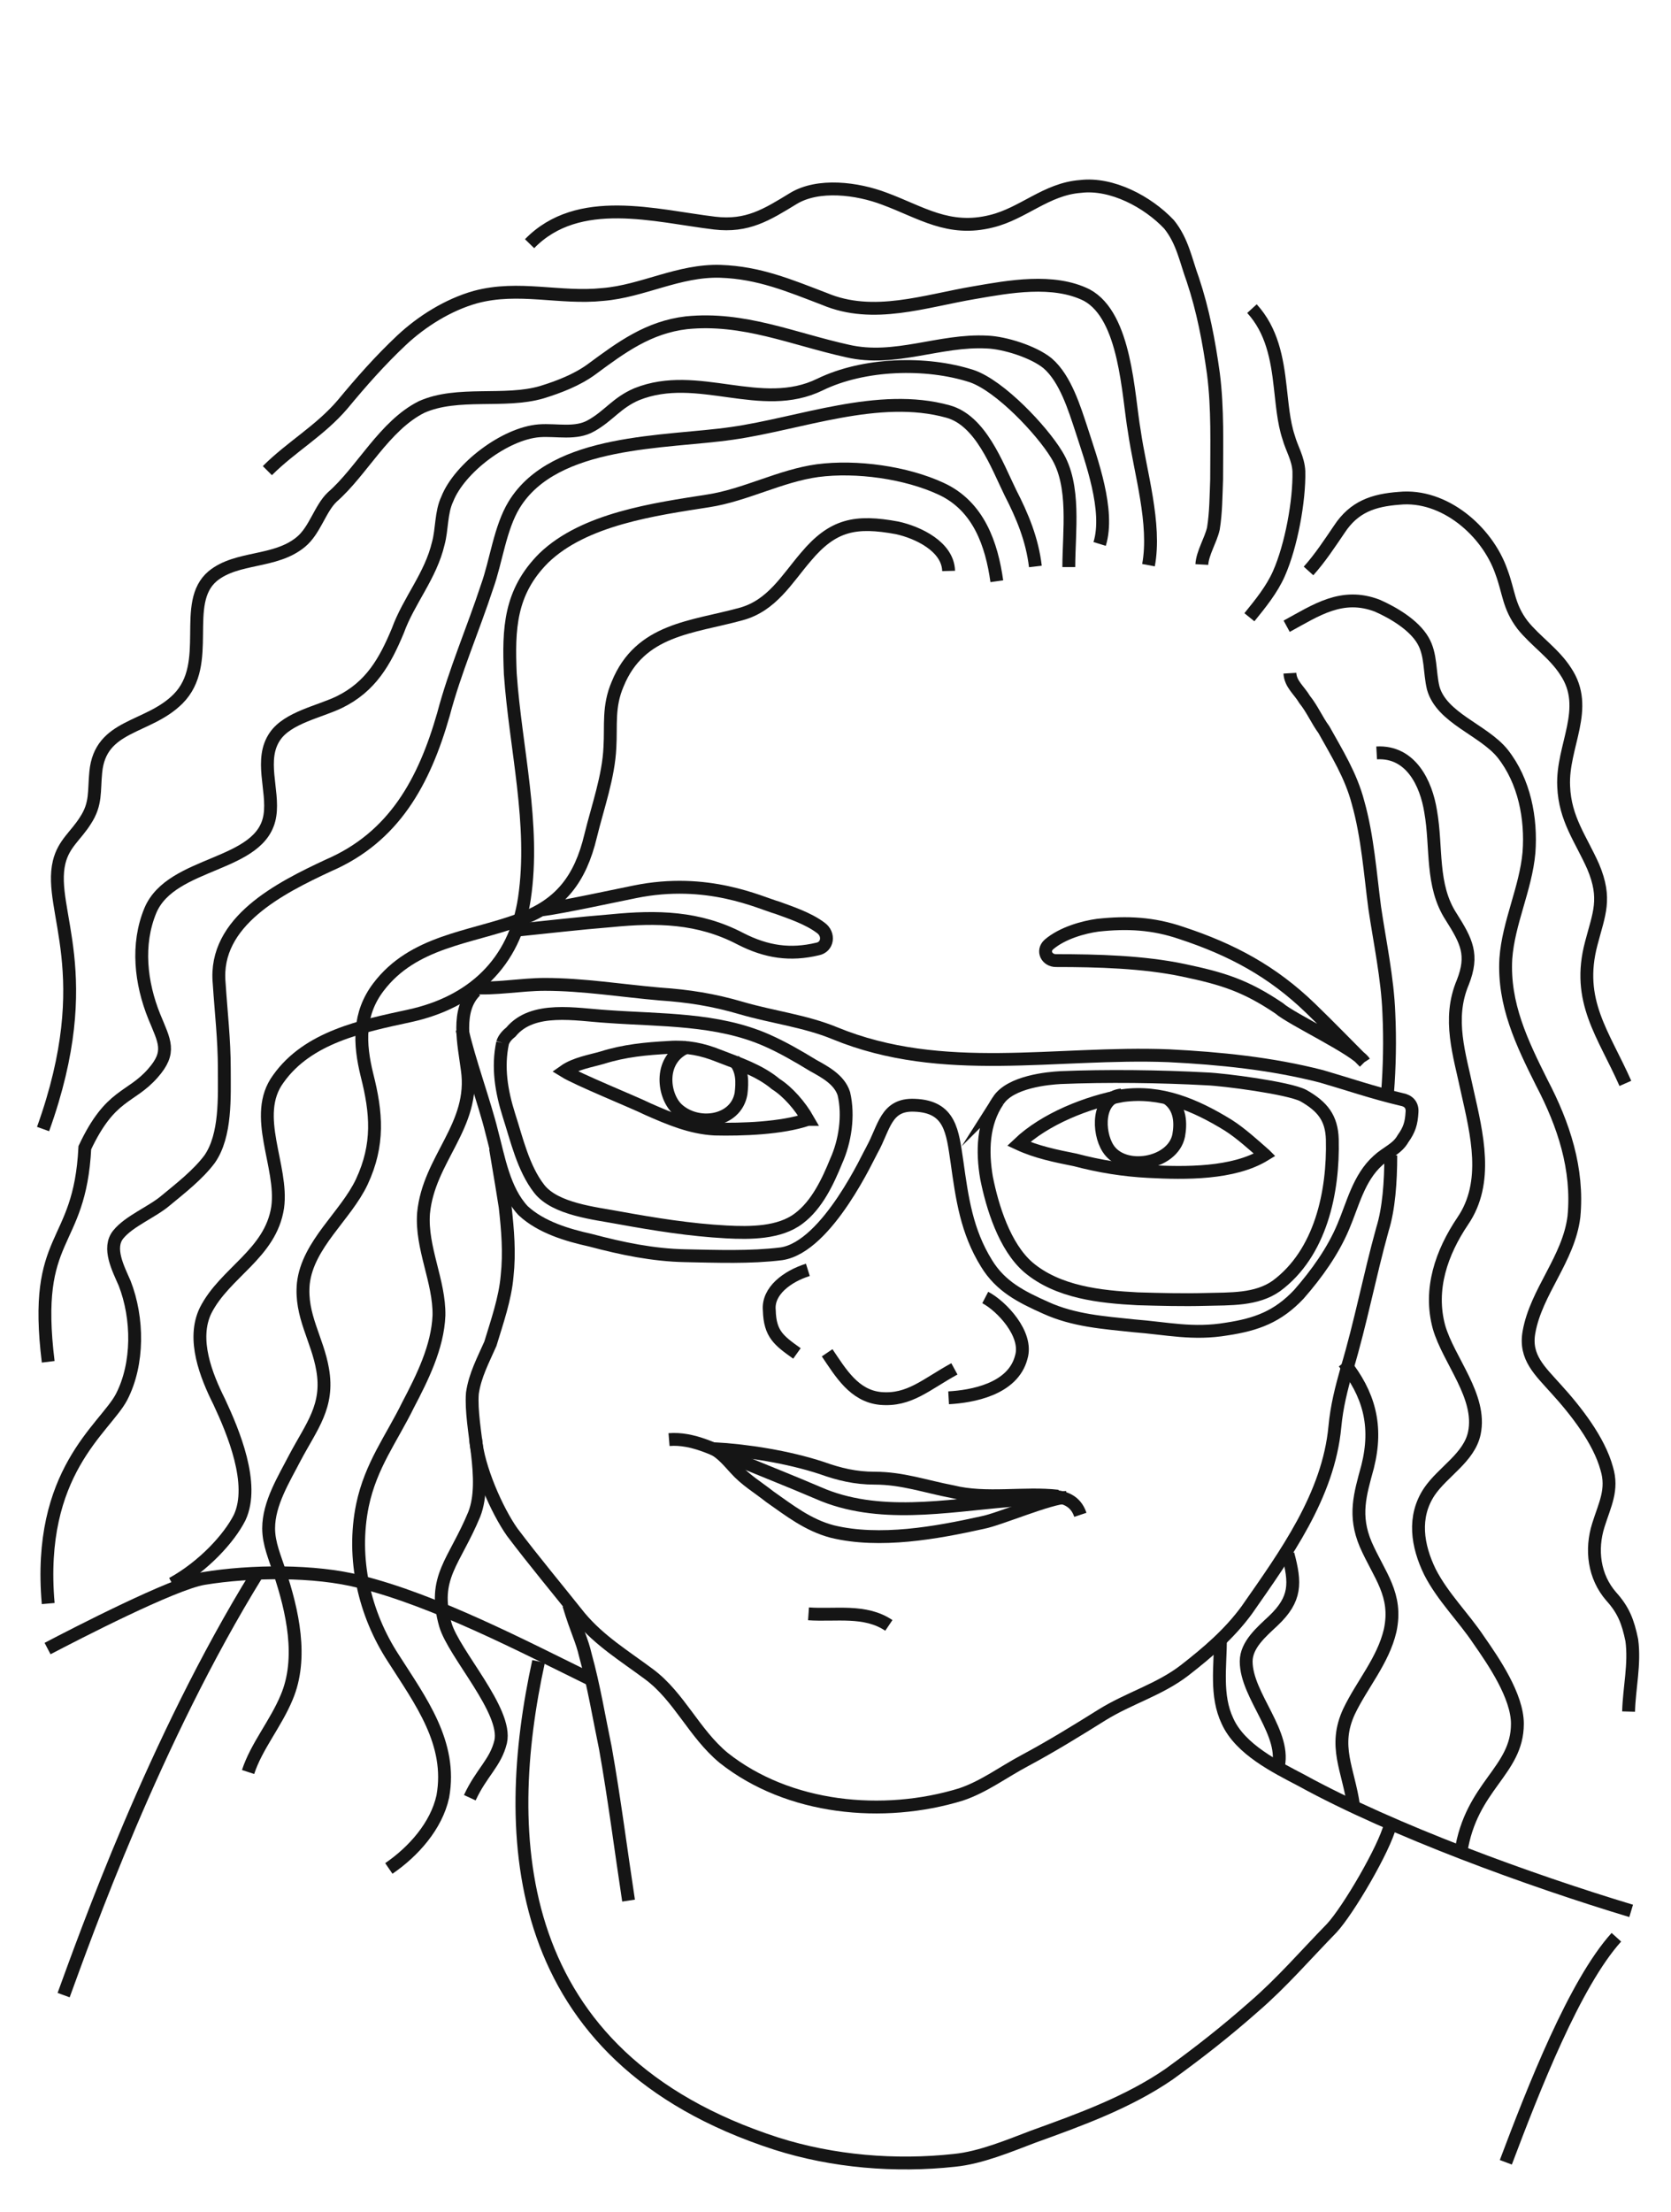 <svg id="Layer_1" xmlns="http://www.w3.org/2000/svg" viewBox="0 0 260 344"><style>.st0{fill:#161616;fill-opacity:0}.st1{fill:none;stroke:#151515;stroke-width:2;stroke-miterlimit:10}</style><path class="st0" d="M0 0h260v344H0z" id="Layer_3"/><g id="Layer_2_1_"><path class="st1" d="M74 223.8c.4 4.5 3.3 11.1 5.7 14.5 3.4 4.5 7 8.8 10.5 13.2 3.1 3.7 6.9 6 10.8 8.9 4.7 3.5 7 9.2 11.6 13 10.1 8 24.8 9.4 36.9 5.7 3.6-1.2 6.6-3.5 10-5.3 4.1-2.2 8-4.6 12-7.1 4.2-2.6 8.9-3.9 12.8-6.9 3.6-2.8 7-5.7 9.7-9.4 6-8.6 12.7-17.8 13.7-28.5.3-3.2 1-5.9 1.9-9.1 2.1-7 3.5-14.4 5.5-21.6 1-3.2 1.3-7.4 1.3-11.5"/><path class="st1" d="M125.7 197.5c-3.2 1-6.3 3.3-6 6.3.1 3.7 1.5 4.7 4.3 6.7m4.7-.1c2.1 3.1 4.2 6.7 8.3 7.1 4.5.4 7.1-2.2 11.5-4.6m-.9 4.5c3.6-.2 10-1.3 11.3-6.3 1.1-3.6-3.1-8-5.6-9.3m-49.2 22.1c3.7-.3 7.2 1.6 10.6 3.1 4.3 1.8 8.4 3.4 12.6 5.2 9.3 4.1 19.9 2 29.6 1.2 3.8-.3 9.7-2.3 11.2 2.2M125.8 251c4.2.3 8.8-.7 12.5 1.8"/><path class="st1" d="M165.9 232.9c-2.5 0-10.4 3.4-13 3.9-7.2 1.6-16 3.2-23.4 1.4-3.8-1-6.7-3.3-9.7-5.4-1.9-1.5-3.8-2.6-5.4-4.4-1.1-1.2-2-2.3-3.4-3.1 5.3.3 11.6 1.3 16.8 3 2.8 1 5.3 1.6 8.3 1.6 4.3 0 7.9 1.3 12.1 2.1 5.2 1.3 11.2.1 16.4.7m-80.2-91.2c3.1-.4 11.4-2.2 14.4-2.8 11.3-2.3 19.4 1.7 22.2 2.5 1.9.7 4.7 1.6 6.7 3.1 1.4 1 1.1 3-.5 3.3-4.2 1-7.9.5-12-1.6-6.5-3.4-13-3.5-20.1-2.8-5 .4-10.1 1-15 1.5m132.2 20.5c-2.6-2.6-5.4-5.5-8.4-8.4-5.9-5.7-12.2-9.1-20.1-11.7-4.4-1.5-8.4-1.7-13-1.2-2.2.3-5.5 1.2-7.6 3-1.1 1-.3 2.5 1.1 2.5 6.5 0 13.6.2 19.8 1.5 6.2 1.3 9.7 2.4 14.9 5.9 1.9 1.7 12 6.4 13.3 8.4m-140.4-5.1c1 4.6 3.5 11.4 4.6 15.9 1.1 4.1 1.9 9.1 4.9 12.3 2.8 2.6 6.9 3.8 10.5 4.6 4.9 1.3 9.7 2.3 14.7 2.4 4.9.1 10.2.3 15-.3 7.2-1.1 13.7-15.6 14.1-16.2 1.9-3.4 2.1-7.1 6.6-6.9 5.6.2 5.9 4.1 6.6 8.8.8 5.7 1.5 10.8 4.6 15.8 2.2 3.6 5.4 5.2 9.2 6.9 4.4 2 9 2.3 13.7 2.8 5.2.4 9.2 1.4 14.5.5 4.6-.7 7.9-1.9 11.2-5.4 2.8-3.2 5.3-6.7 6.9-10.5 1.5-3.5 2.4-7.6 5.4-10.3 1.4-1.3 3-1.8 3.9-3.4 1-1.4 1.3-2.4 1.4-4.1.1-1.1-.5-1.8-1.6-2-4.3-1-8.7-2.5-12.5-3.6-7.8-2-15.8-2.8-23.7-3.2-17.6-.7-35.2 3.4-52-3.5-4.6-1.9-9.7-2.5-14.5-3.9-4.4-1.3-8.3-1.9-12.7-2.2-5.8-.5-12-1.5-17.9-1.5-3.8 0-7.8.8-11.5.5"/><path class="st1" d="M155.1 90.4c-.8-5.7-2.8-11.7-8.7-14.4-5.4-2.5-13.1-3.6-19.2-2.8-5.8.8-11.2 3.8-17 4.7-8.3 1.3-19.3 2.8-25.6 8.9-5.3 5.3-5.5 11-5.2 18 .8 11.5 3.9 23.4 2.2 34.9-1.5 10.1-8.2 16.2-17.9 18.3-7.4 1.6-15.8 3.3-20.4 9.8-4.2 5.7.8 13.6-.1 20-1.1 7.2-8.2 10.1-11.2 16-2.2 4.5.1 10.2 2.1 14.2 2.2 4.7 5.6 12.8 3.2 18-1.6 3.2-5.6 7.6-10.5 10.3"/><path class="st1" d="M161.1 88.1c-.5-4.2-2-7.8-3.9-11.5-2.1-4.3-4.6-11.2-9.7-12.6-10.8-3-23 1.9-33.6 3.4-10.3 1.5-27.6.8-33.9 11.1-2.2 3.6-2.8 8.8-4.2 12.7-2.2 6.7-5 13.1-6.8 19.9-3 10.5-7.7 19.1-17.9 23.5-7.5 3.5-17.9 8.7-17 18.3.3 4.6.8 8.8.8 13.3 0 4.4.3 10.4-2.3 14.1-1.8 2.4-4.5 4.5-6.8 6.4-2.1 1.8-5.7 3.2-7.4 5.3-1.7 2.1 0 5.3 1 7.6 2.1 5.4 2.2 12.5-.5 17.7-2.6 4.9-13.2 11.6-11.4 32.1"/><path class="st1" d="M147.6 88.8c-.1-3.8-4.8-6-8-6.7-6.5-1.2-10-.5-14.2 4.5-3 3.5-5.3 7.6-10.1 8.9-7.6 2.1-15.7 2.3-19.2 10.9-1.5 3.5-1 6.4-1.2 9.8-.2 4.6-1.9 9.3-3 13.8-1.6 6.7-4.7 10.8-11.2 13.1-7.7 2.8-16.4 3.3-21.8 10.4-3.2 4.2-3 8.8-1.8 13.7 1.5 5.9 1.9 10.8-.8 16.6-2.5 5.3-8.4 9.7-9.1 15.8-.5 5 2.2 8.7 3 13.4 1 5.7-1.7 8.8-4.3 13.7-1.7 3.3-4.1 7.1-4.1 11 0 2.4 1 4.6 1.7 6.8 2 6 3.7 13.4 1.1 19.5-1.7 4.1-4.7 7.6-6 11.6"/><path class="st1" d="M171.1 84.6c1.6-5.2-1.3-13-2.8-17.7-1.1-3.3-2.5-8-5.3-10.4-2.2-1.8-6.7-3.2-9.4-3.3-7.4-.4-14.3 3.1-21.7 1.4-8.6-1.9-16.2-5.3-25.1-4.4-5.9.7-10.1 3.8-14.7 7.2-2.3 1.7-5.2 2.8-7.8 3.6-5.8 1.7-13.1-.2-18.7 2.3-5.8 2.9-9.3 10-13.9 14-1.9 1.8-2.7 5.2-4.9 7-4 3.3-9.9 2.2-13.7 5.3-5 4.2.1 13.6-5.4 19.1-4.7 4.7-12.1 3.9-12.8 11.4-.3 3 .1 4.9-1.6 7.5-1.5 2.4-3.4 3.6-4.1 6.5-1.8 7.5 6.2 17.3-2.5 41.5"/><path class="st1" d="M178.7 87.9c1.2-6.4-1.3-14.5-2.2-20.8-1-5.7-1.3-17.9-7.4-21.2-5.2-2.6-12.2-1.3-17.4-.4-7.8 1.3-15.8 4.2-23.4 1-5.5-2.1-10.2-4.1-16.2-4.3-6.5-.2-12.1 3.1-18.3 3.6-6.7.7-13.1-1.4-19.8.4-4.3 1.2-8.4 3.8-11.5 6.7-3.4 3.2-6.3 6.5-9.2 10-3.5 4.1-8 6.6-11.7 10.3"/><path class="st1" d="M166.3 88.2c0-5.5 1.1-12.7-1.9-17.5-2.3-3.8-8.8-10.7-13.2-12.2-7.1-2.3-16.8-2-23.6 1.3-9.2 4.5-19-2.3-28.5 1.5-3.1 1.3-4.4 3.4-7.1 4.9-2.4 1.4-5.4.6-8.1.8-5.3.4-12.4 5.8-14.3 10.6-1 2.1-.8 4.7-1.4 6.9-1.2 5.1-4.6 8.9-6.3 13.6-2 4.8-4.2 8.7-9.1 11.1-3.1 1.5-8 2.4-10 5.3-2.5 3.6-.2 8.4-.8 12.3-1.2 8.1-15.3 7-18.6 14.8-2.2 5.3-1.5 11.3.6 16.5 1.6 3.9 2.7 5.5-.2 8.8-3.5 4-6.6 3.1-10.6 11.6-.8 15.9-8.2 13-5.7 33.3"/><path class="st1" d="M74 154.1c-3.1 3-1.8 8.3-1.3 12.2 1.3 8.8-6 13.9-6.8 22.4-.4 5.4 2.5 10.6 2.4 15.9-.2 4.9-2.6 9.7-4.8 13.9-2.6 5.3-5.8 9.4-7.1 15.6-1.7 8.3.3 16.9 4.8 23.8 4.2 6.6 9.2 13.2 7.7 21.5-1 4.6-4.6 8.6-8.4 11.2"/><path class="st1" d="M77.1 178.6c.8 4.7 1.2 7.2 1.5 9.1.4 3.6.7 7.1.3 10.8-.3 3.5-1.6 7.2-2.6 10.5-1.1 2.5-2.4 4.9-2.8 7.7-.4 5.4 2.4 13.4.3 18.8-3.1 7.5-6.6 9.8-4.5 17.2 1.3 4.5 9.7 13.4 8.6 18.2-.8 3.3-3 4.8-4.8 8.7M187 87.8c.1-1.8 1.4-3.8 1.8-5.6.4-2.5.4-5 .5-7.6 0-5.5.2-11-.5-16.5-.7-5-1.6-9.8-3.2-14.6-1.1-3-1.6-6-3.7-8.6-3.3-3.5-8.9-6.5-13.8-5.9-5.3.4-8.9 4.2-13.8 5.4-6.7 1.7-11-1.4-16.7-3.5-4.2-1.6-10.3-2.4-14.2 0-4.1 2.5-7.1 4.4-12.2 3.8-9.2-1.1-21.2-4.6-28.8 3.2m112 58.1c1.7-2.1 3.5-4.3 4.6-6.8 1.9-4.3 3.2-11.3 3.1-15.9-.1-2-1.1-3.5-1.6-5.3-.8-2.4-1-5.3-1.3-7.8-.5-4.5-1.3-8.8-4.4-12.2m8.8 40.8c1.8-2 3.3-4.3 4.8-6.5 2.3-3.5 5.3-4.5 9.3-4.8 7-.7 13.7 5.1 15.9 11.4 1.2 3.2 1.1 5.4 3.3 8.3 2 2.5 4.9 4.4 6.7 7.2 3.9 5.8-.6 11.6-.3 17.9.2 5.1 2.7 8.2 4.6 12.5 2.1 5 .9 7.3-.3 11.9-2.4 9 1.9 14.1 5.3 21.8m-52.2-63.8c.1 1.7 1.4 2.6 2.3 4.1 1.2 1.5 1.9 3.2 3 4.7 2 3.6 4.2 7.1 5.3 11.3 1.5 5.3 1.9 11.1 2.6 16.4.8 5.4 2 11 2.2 16.4.2 4.2.1 8.4-.2 12.3"/><path class="st1" d="M200.2 97.4c4.6-2.5 8.6-5.3 14.1-3.2 2.5 1.1 5.7 3 7.1 5.4 1.3 2.2 1 4.9 1.6 7.4 1.3 4.7 7.8 6.5 10.8 10.2 3.4 4.3 4.5 10.1 4.1 15.4-.5 5.6-3.2 10.9-3.6 16.5-.4 7.1 2.5 13.1 5.6 19.3 3.4 6.5 5.7 13.4 5 20.8-.8 6.6-5.9 11.7-7 18-.7 3.9 1.7 6 4.2 8.8 3.1 3.4 6.7 8 7.9 12.4 1 3.3-.3 5.6-1.3 8.8-1.2 3.8-.7 8 2 11.1 1.9 2.1 2.6 3.9 3.2 6.8.5 3.7-.4 7.4-.5 11.1"/><path class="st1" d="M214.2 117.1c5.3-.3 7.7 4.7 8.4 9.1 1 5.6 0 11.5 3.2 16.4 2.4 3.8 3.5 5.9 1.8 10.2-2.4 5.7-.5 11.2.7 16.9 1.5 6.7 3.4 14.2-.7 20.2-3.3 4.9-5.3 10.6-3.7 16.5 1.5 5.2 6.7 10.8 5.5 16.5-.8 3.8-4.9 6-7 9.1-2.6 3.9-1.9 8.4.1 12.5 2 3.9 5.2 7 7.6 10.6 2.3 3.3 6 8.7 6 13 0 7.4-7.2 9.6-8.8 20m-18.2-76.2c3.9 4.9 5.3 9.8 3.7 16.2-1.2 4.4-2.2 7.6-.3 12.1 2.1 4.8 5 7.8 3.8 13.4-1.1 4.7-4.4 8.4-6.4 12.6-2.5 5.4-.1 9 .7 14.6m-10.2-39.1c1.2 4.5 1.3 7-2.3 10.4-1.8 1.7-4.2 3.7-4.2 6.3 0 5.4 6.5 11.3 4.9 16.7M88.5 249.6c1.3 4.3 2 5.3 2.6 7.9 1.3 4.7 2.1 9.6 3.1 14.4 1.4 7.9 2.4 15.8 3.6 23.7m99-116c-1.7-1.5-3.8-3.4-5.7-4.6-5.2-3.2-10.5-5.4-16.4-4.6-5.5 1-12.1 3.6-16.2 7.5 2.8 1.3 5.8 1.9 8.8 2.5 3.8 1 7.5 1.6 11.4 1.8 5.7.3 13.2.4 18.1-2.6zm-71.1-5.5c-4.1 1.4-10.3 1.6-14.5 1.5-3.7-.2-7-1.6-10.4-3.1-2-1-10.9-4.6-13-5.9 1.7-1.2 4.2-1.6 5.9-2.1 3.5-1.1 6.8-1.4 10.4-1.6 2.8-.2 5.2.3 7.7 1.3 3.1 1.2 6.4 2.3 8.9 4.4 1.9 1.2 3.8 3.4 5 5.5z"/><path class="st1" d="M174.5 170.3c-3.8.4-3.7 5.8-2.1 8.3 2.4 3.8 10.1 2.5 11-2 .3-1.7.4-4.3-1.8-5.8m-74.6-8c-4.5 1.8-3.9 7.4-1.7 9.6 3.1 3 9.2 2.2 10-2.3.2-1.7.3-3.7-1.1-5.2"/><path class="st1" d="M78.2 162.2c-.8 3.8-.2 7.5 1 11.3 1.2 3.7 2.2 8.2 4.7 11.4s8.7 3.8 12.4 4.5c5.5 1 11.1 1.9 16.7 2.2 3.7.2 8.3.2 11.3-2.1 2.8-2.1 4.5-5.7 5.8-8.9 1.4-3.1 2-7.1 1.2-10.5-.7-2.2-3-3.4-4.8-4.4-2.3-1.4-4.7-2.8-7.2-3.9-7.7-3.4-16.5-3.1-24.8-3.7-4.9-.3-11.6-1.7-15 2.4-.5.4-1.1 1-1.3 1.7m77.1 9c1.9-3 7.9-3.5 9.7-3.6 7.1-.3 15.6-.2 22.8.2 2.6.1 12.7 1.4 15 2.6 3 1.7 4.4 3.5 4.5 6.8.2 8.2-1.8 17.7-8.7 22.8-3.1 2.2-7.2 2-11 2.1-3.6.1-7.1 0-10.6-.1-5.8-.3-12.4-1-17-4.9-3.7-3.2-5.6-9.4-6.5-13.9-.7-4.1-.6-8.5 1.8-12zm34.6 83.5c0 4.5-.8 9 1.1 13 2 4.4 7.5 7.1 11.5 9.2 14.2 7.8 35.7 15.6 51.3 20.3m-170-38.8c-5.9 27-4.8 61.5 37 75 8.8 2.8 18.5 3.6 27.7 2.6 4.1-.4 8.6-2.3 12.3-3.7 7.2-2.6 14.7-5.3 21.1-9.7 4.7-3.4 8.9-6.7 13.2-10.5 4.3-3.7 8-8 12.1-12.2 2.6-2.8 8.2-12.4 9.1-16M40 244.8c-16 25.9-26.8 56.5-30.1 65.5m241.6-9c-6.5 7.2-12.9 23.6-17.2 35"/><path class="st1" d="M92.1 261.3C81.3 256 67.7 248.9 56 246c-7-1.8-17-1.7-24.3-.5-4.8.8-19.9 8.6-24.3 10.9"/></g></svg>